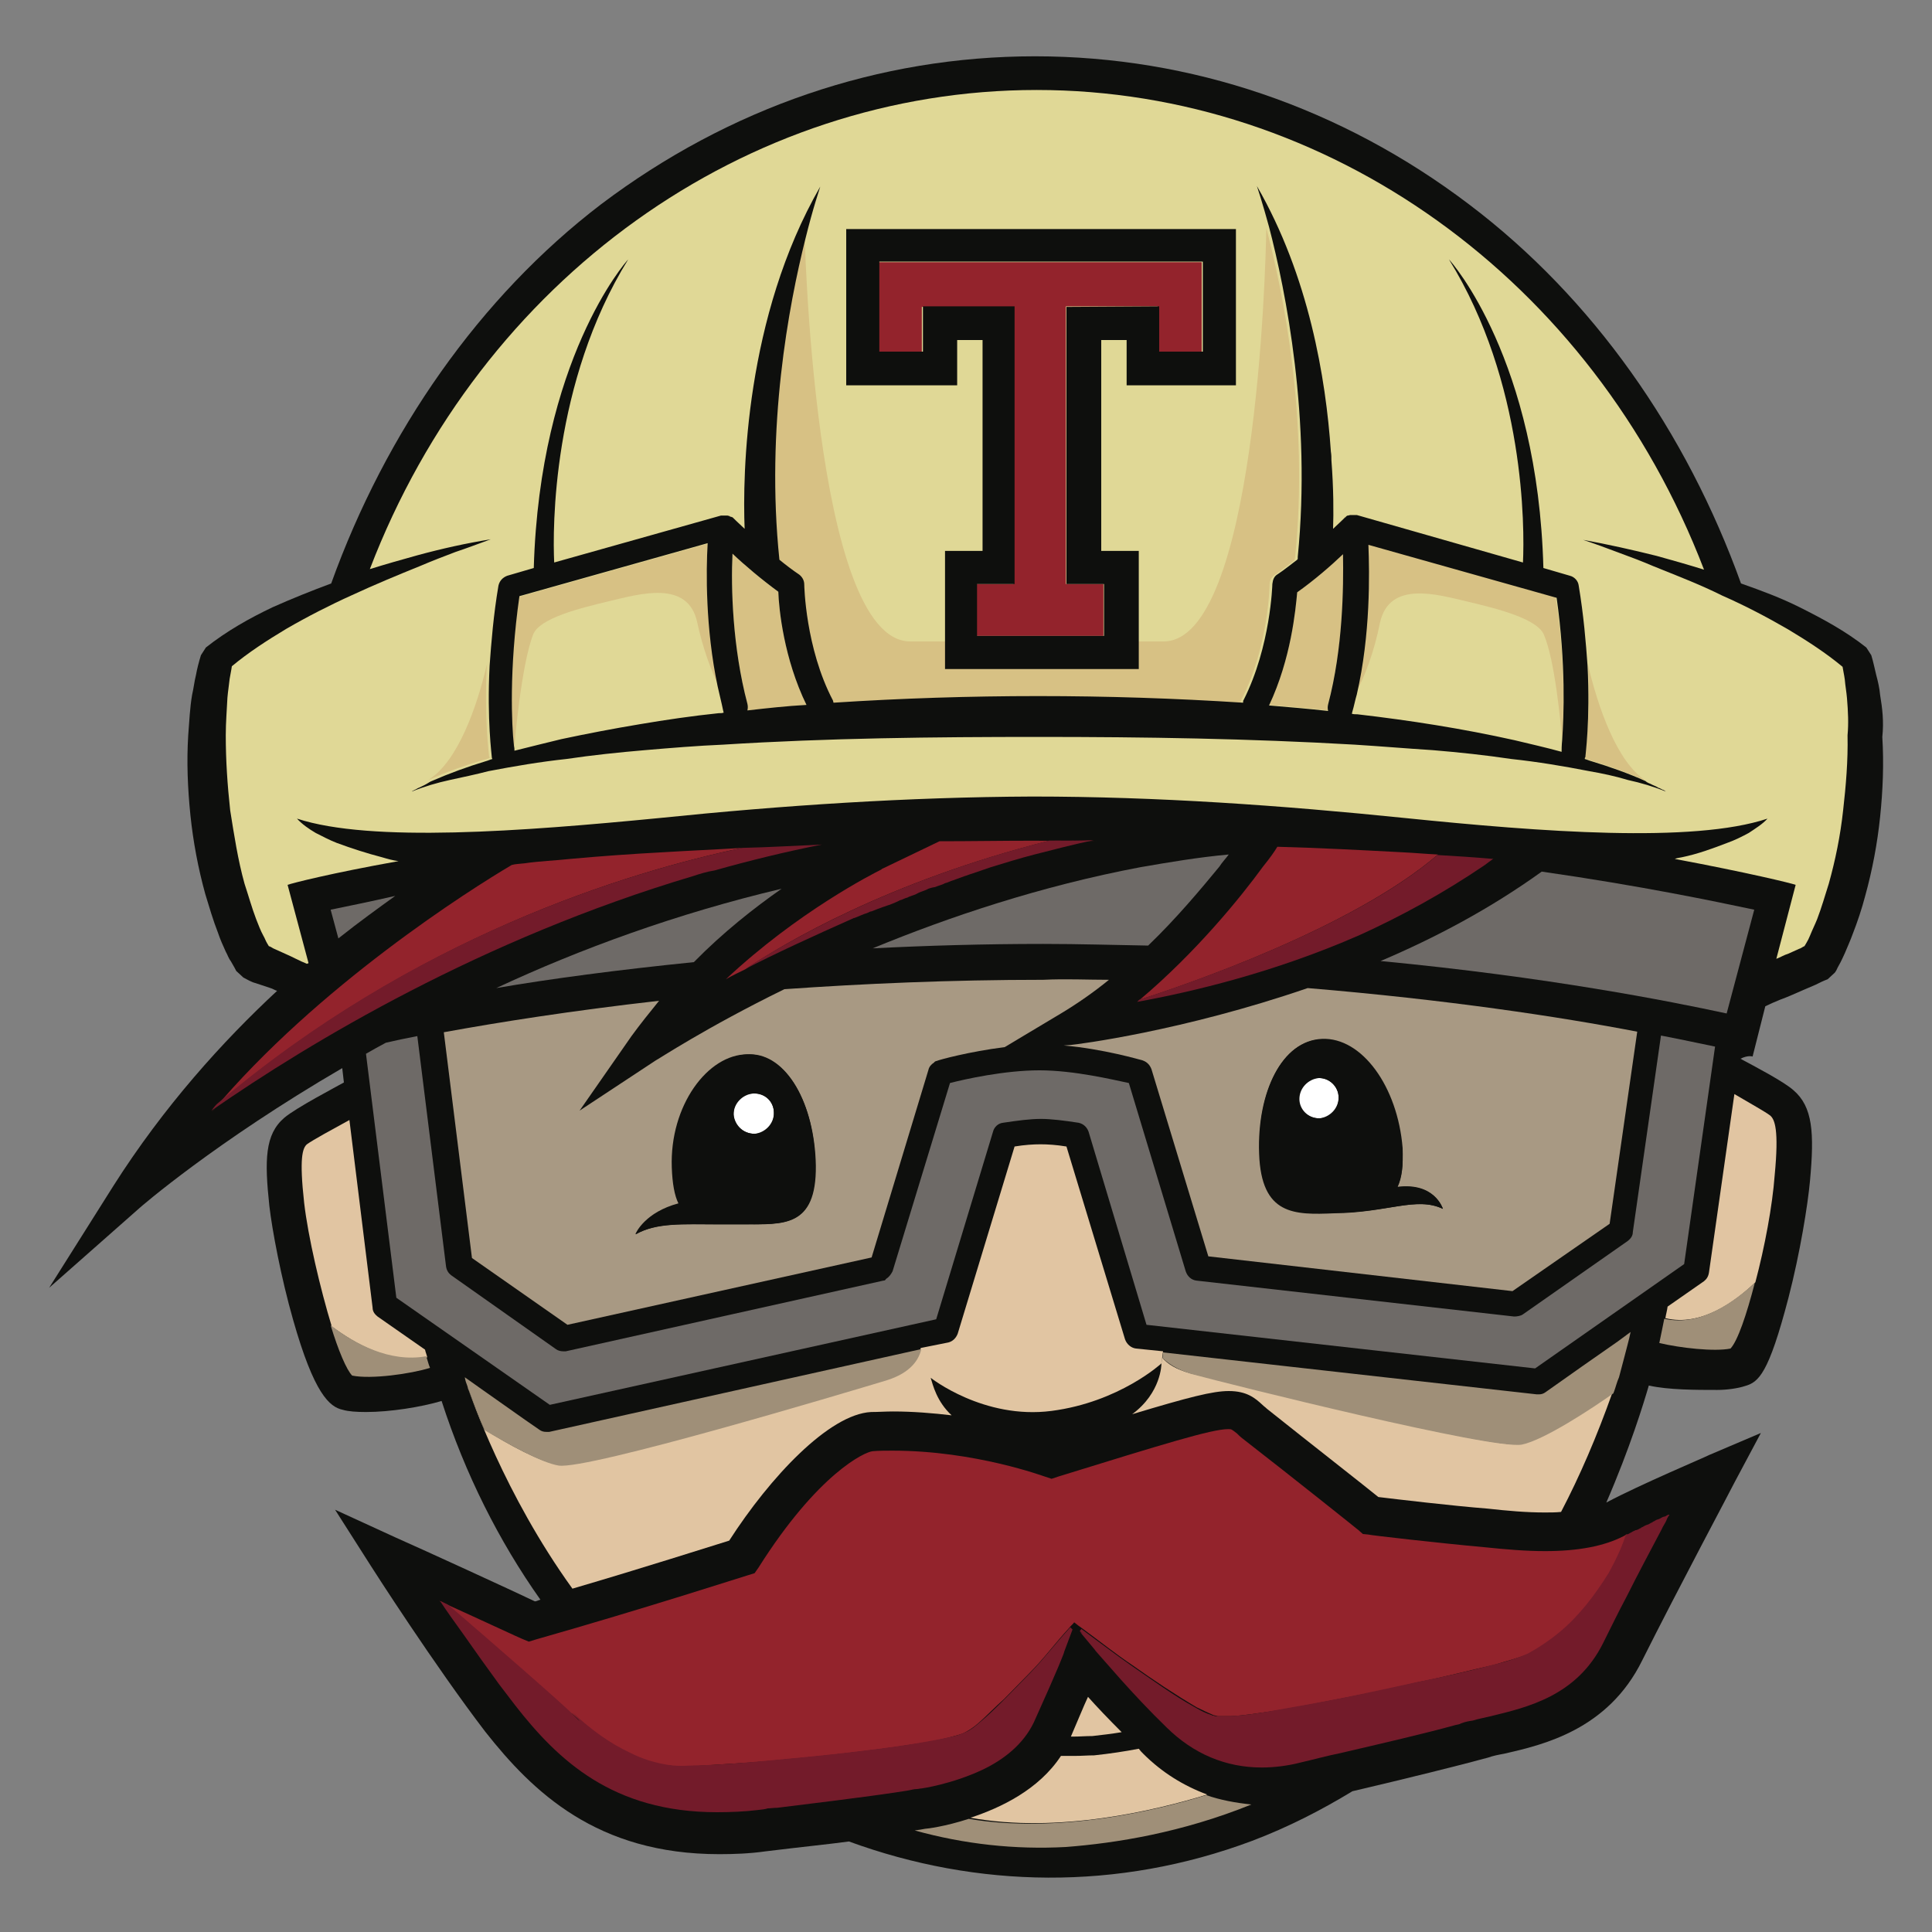 <?xml version="1.0" encoding="utf-8"?>
<!-- Generator: Adobe Illustrator 19.0.0, SVG Export Plug-In . SVG Version: 6.00 Build 0)  -->
<svg version="1.1" id="Слой_1" xmlns="http://www.w3.org/2000/svg" xmlns:xlink="http://www.w3.org/1999/xlink" x="0px" y="0px"
	 width="350px" height="350px" viewBox="160 -160 350 350" style="enable-background:new 160 -160 350 350;" xml:space="preserve">
<rect x="160" y="-160" width="350" height="350" fill="#808080" stroke="none"/>
<style type="text/css">
	.st0{fill:#0E0F0D;}
	.st1{fill:#E1C5A2;}
	.st2{fill:#A89983;}
	.st3{fill:#FFFFFF;}
	.st4{fill:#E0D896;}
	.st5{fill:#D7C184;}
	.st6{fill:#9F8F78;}
	.st7{fill:#6E6A67;}
	.st8{fill:#93232C;}
	.st9{fill:#731B2A;}
</style>
<g>
	<path class="st0" d="M500.6-34.1c-0.1-1.2-0.4-2.5-0.7-3.6c-0.3-1.2-0.5-2.3-0.9-3.6l-0.9-1.4c-3.8-3-7.9-5.2-12.1-7.3
		c-3.4-1.7-6.9-3-10.6-4.3c-9.9-27.5-26.8-51.7-49.3-68.7c-23.1-17.5-50.3-26.8-78.6-26.8s-55.4,9.3-78.6,26.8
		c-22,16.8-39,41.2-48.9,68.7c-3.5,1.3-7,2.7-10.6,4.3c-4.2,2-8.3,4.3-12.1,7.3l-0.9,1.4c-0.4,1.3-0.7,2.5-0.9,3.6
		c-0.3,1.2-0.4,2.3-0.7,3.6c-0.4,2.3-0.5,4.8-0.7,7.3c-0.3,4.8-0.1,9.6,0.4,14.5c0.5,4.8,1.4,9.6,2.7,14.3c0.7,2.3,1.4,4.7,2.3,7
		c0.4,1.2,0.9,2.3,1.4,3.4c0.3,0.5,0.5,1.2,0.9,1.7c0.7,1.2,0.8,1.4,1,1.8l1.3,1.2c0.8,0.4,1.4,0.8,2.2,1L209,19
		c0.4,0.1,0.8,0.4,1.2,0.5c-9.8,9.1-20.5,20.9-29.7,35.4l-11.6,18.4L185.1,59c0.3-0.3,13.9-12.1,36.9-25.5l0.3,2.6
		c-1.4,0.8-8.7,4.6-10.8,6.4c-3.5,3-3.6,7.6-2.7,16c0.5,4.3,2.1,12.9,4.3,20.6c3.8,13.4,6.6,15.8,9,16.3c1,0.3,2.5,0.4,4.2,0.4
		c4.4,0,10-0.9,13.7-2c4.3,13.3,10.4,25.4,17.9,36c-0.4,0.1-0.7,0.3-1,0.3c-4.4-2.1-20.1-9.3-25.3-11.6l-10.9-5l6.5,10.2
		c0.5,0.8,11.6,18.1,20.7,30c8.6,10.9,20.2,22.2,42.4,22.2c2.6,0,5.5-0.1,8.3-0.5c6.5-0.8,11.5-1.3,15.2-1.8c23.2,8.5,48.7,9,73-0.1
		c6.6-2.5,12.6-5.6,18.2-9c9.4-2.2,19.5-4.7,24.6-6.1c0.8-0.3,1.8-0.5,2.9-0.7c7-1.6,18.8-4.3,25-16.9c6.3-12.6,16.7-32.1,16.7-32.2
		l4.8-9l-9.4,4c-0.5,0.3-12.4,5.3-18.6,8.6c4.3-9.9,6.8-18.1,7.7-21.2c3.5,0.8,8.6,0.8,12.4,0.8c1.8,0,3.8-0.3,5-0.7
		c2.5-0.7,4.3-2.2,7.9-16c2.1-8.1,3.5-16.8,3.9-21.2c0.8-8.7,0.5-13.4-3-16.4c-1.8-1.6-7-4.3-9.6-5.7c1.4-0.7,2.2-0.4,2.2-0.4
		l2.3-9.1c0.8-0.4,1.7-0.8,2.7-1.2c1.4-0.5,2.9-1.2,4.3-1.8l2.1-0.9c0.8-0.4,1.4-0.7,2.2-1l1.3-1.2c0.3-0.4,0.4-0.7,0.5-0.9
		c0.8-1.4,1-2,1.3-2.6c0.5-1.2,1-2.3,1.4-3.4c0.9-2.3,1.7-4.7,2.3-7c1.3-4.7,2.2-9.5,2.7-14.3c0.5-4.8,0.7-9.6,0.4-14.5
		C501.3-29.3,501-31.7,500.6-34.1z"/>
	<g transform="translate(22, 5)">
		<path class="st1" d="M341.2,148.8c-1.8,0.3-3.5,0.5-5.3,0.7c-1.2,0-2.3,0.1-3.4,0.1H332c1.3-3,2.3-5.5,3.1-7.2
			C336.7,144.2,338.8,146.4,341.2,148.8"/>
		<path class="st2" d="M338.9,12.5c-2.7,2.2-5.7,4.3-8.7,6.1L320,24.7c-6.4,0.8-11.9,2.3-12.3,2.5c-0.1,0-0.4,0.1-0.5,0.3
			c-0.5,0.3-0.9,0.8-1,1.3l-10.3,34L240.8,75l-17.3-12.1L218.4,22c9.9-1.8,23.1-3.9,39-5.7c-1.7,2.1-3.4,4.2-5,6.4L243,36.2
			l13.8-9.1c0.3-0.1,9-5.9,23.3-12.9c14.3-1,30-1.7,46.9-1.7C331,12.3,335,12.5,338.9,12.5L338.9,12.5z M253.1,58.6
			c3.9-2.1,8.3-1.8,15.2-1.8c0.8,0,1.6,0,2.3,0c0.7,0,1.4,0,2.1,0c7.2-0.1,13,0.7,13-10.6c-0.1-11.2-5.1-20.3-12.3-20.2
			c-7.2,0-14.1,9.3-13.7,20.5c0.1,2.9,0.5,5.1,1.2,6.5C254.9,54.6,253.2,58.3,253.1,58.6L253.1,58.6z"/>
		<path class="st2" d="M434.6,21.9l-5,34.8L412,68.9l-55.1-6.3l-10.3-33.9c-0.3-0.8-0.8-1.3-1.6-1.6c-0.4-0.1-7.2-2.1-14.3-2.7
			l1.3-0.1c1.2-0.1,20.2-2.5,42.9-10.3C400.1,16.1,420.6,19.2,434.6,21.9L434.6,21.9z M399.4,54c-0.1-0.3-1.6-4.8-8.2-4
			c0.8-1.7,1-3.9,0.9-7c-0.9-11.2-7.4-20.1-14.6-19.8c-7.2,0.3-11.7,9.5-11.3,20.7s6.4,11.1,13.6,10.8
			C389.4,54.7,394.6,51.7,399.4,54L399.4,54z"/>
		<path class="st3" d="M380.5,33.8c0,2-1.6,3.6-3.5,3.8c-2,0-3.6-1.6-3.6-3.5c0-2,1.6-3.6,3.5-3.8C378.8,30.2,380.5,31.9,380.5,33.8
			"/>
		<path class="st3" d="M278.2,36.6c0,2-1.6,3.6-3.5,3.8c-2.1,0-3.6-1.6-3.8-3.5c0-2,1.6-3.6,3.5-3.8
			C276.5,32.9,278.2,34.5,278.2,36.6"/>
		<path class="st1" d="M458.7,37.1c-0.9-0.7-3.8-2.3-6.5-3.9l-4.6,32.3c-0.1,0.7-0.4,1.2-0.9,1.6l-6.6,4.6c-0.1,0.8-0.3,1.4-0.4,2.1
			c6.5,1.6,12.8-3.1,16.3-6.5c1.7-6.4,3.1-13.9,3.5-19.4C460.3,39.6,459.5,37.8,458.7,37.1"/>
		<path class="st1" d="M356.7,160.1c-4.3-1.6-8.2-4-11.6-7.4c-0.3-0.3-0.5-0.5-0.8-0.9c-2.6,0.5-5.3,0.9-8.1,1.2
			c-1.2,0-2.2,0.1-3.5,0.1h-1.8h-0.7c-4,6.1-10.9,9.4-16.4,11.2C329.7,167.2,347.3,163,356.7,160.1"/>
		<path class="st1" d="M215.4,80.9c-0.1-0.5-0.3-0.9-0.4-1.4l-8.6-6c-0.5-0.4-0.9-0.9-0.9-1.6l-4.2-34c-3.1,1.7-6.6,3.6-7.7,4.4
			c-0.8,0.7-1.4,2.5-0.5,10.6c0.7,6.1,2.9,15.5,5,22.4C202.4,78.5,208.7,82.1,215.4,80.9"/>
		<path class="st1" d="M343.8,79.3c-0.9-0.1-1.7-0.8-2-1.7l-10.6-34.9c-1.8-0.3-3.4-0.4-4.7-0.4s-2.9,0.1-4.7,0.4l-10.3,33.9
			c-0.3,0.8-0.9,1.4-1.7,1.6l-5,1c-0.4,1.7-1.8,4.3-6.4,5.7c-7.4,2.2-54.1,16.2-59.3,15.4c-3.1-0.4-9-3.6-13.4-6.4
			c-1.7-4.2-2.7-6.9-3-7.6l0,0l0,0c0.7,1.8,6.6,19.3,19,36.5c13.3-3.9,24.8-7.6,28.4-8.7c7.4-11.5,18.1-22.9,25.7-23.3
			c1.3,0,2.6-0.1,4-0.1c3.6,0,7.2,0.3,10.6,0.7c-2.7-2.5-3.4-5.5-3.8-6.8c0,0,9.6,7.6,21.9,6s19.9-8.6,19.9-8.6l0.3-2.2L343.8,79.3"
			/>
		<path class="st1" d="M353.7,83.8c-2.6-0.7-4.2-1.7-5.2-2.9l-0.1,1.2c0,0,0,5.2-5.3,9.1c10.3-3.1,14.6-4.2,17.5-4.2
			c3.3,0,4.8,1.3,6.1,2.5c0.3,0.3,0.5,0.4,0.8,0.7c7.9,6.3,17.5,13.8,20.2,16c3.3,0.4,13.4,1.6,19.8,2.1c3.6,0.4,7,0.7,10.3,0.7
			c1,0,2.1,0,3-0.1c3.4-6.5,6.5-13.7,9.3-21.6c-3.8,2.6-12.5,8.5-16.6,9.3C408.4,97.6,361.2,85.6,353.7,83.8"/>
		<path class="st4" d="M472.6-38.5c-0.1-1.2-0.3-2.2-0.4-3.4c-0.1-0.8-0.3-1.6-0.4-2.3c-3-2.5-6.4-4.7-9.9-6.8
			c-3.8-2.2-7.8-4.3-11.9-6.1c-4-2-8.2-3.6-12.4-5.3c-2.1-0.9-4.2-1.7-6.4-2.5c-2.1-0.8-4.3-1.6-6.4-2.3c4.4,0.8,8.9,1.8,13.3,2.9
			c2.9,0.8,5.7,1.6,8.6,2.5c-20.2-52.7-68.3-86.9-120.9-86.9S225.2-114.6,205-61.9c2.9-0.9,5.7-1.7,8.6-2.5
			c4.4-1.2,8.9-2.2,13.3-2.9c-2.2,0.8-4.3,1.6-6.4,2.3c-2.1,0.8-4.2,1.6-6.3,2.5c-4.2,1.7-8.3,3.4-12.4,5.3c-4,1.8-8.1,3.9-11.9,6.1
			c-3.5,2.1-6.9,4.3-9.9,6.8c-0.1,0.8-0.3,1.6-0.4,2.3c-0.1,1-0.3,2.2-0.4,3.4c-0.1,2.2-0.3,4.4-0.3,6.8c0,4.6,0.3,9,0.8,13.6
			c0.7,4.4,1.4,9,2.6,13.3c0.7,2.1,1.3,4.3,2.1,6.4c0.4,1,0.8,2.1,1.3,3c0.3,0.5,0.4,0.9,0.7,1.4l0.3,0.5c0.4,0.1,0.7,0.4,1,0.5
			l2,0.9c1.2,0.5,2.6,1.3,3.9,1.8c0.1,0,0.1-0.1,0.3-0.1l-3.8-14.2c0.8-0.3,7.8-2.1,20.1-4.3c-0.9-0.1-2-0.4-3-0.7
			c-2.7-0.7-5.5-1.6-8.2-2.6c-1.3-0.5-2.6-1.2-3.8-1.8c-1.2-0.7-2.5-1.6-3.4-2.6c13.4,4.4,40.9,2.3,65.6-0.1
			c22.4-2.3,45-3.8,67.6-3.9c22.7,0,45.1,1.6,67.6,3.9c24.5,2.5,52.1,4.6,65.6,0.1c-0.9,1-2.2,1.8-3.4,2.6c-1.3,0.7-2.5,1.3-3.9,1.8
			c-2.6,1-5.3,2-8.2,2.6c-0.4,0.1-0.8,0.1-1.3,0.3c13.3,2.5,21.1,4.4,21.9,4.7l-3.5,13.4c0.8-0.3,1.4-0.7,2.1-0.9l2-0.9
			c0.4-0.1,0.7-0.4,1-0.5l0.3-0.5c0.3-0.5,0.5-0.9,0.7-1.4c0.4-1,0.9-2,1.3-3c0.8-2.1,1.4-4.2,2.1-6.4c1.2-4.3,2.1-8.7,2.6-13.3
			c0.5-4.4,0.9-9,0.8-13.6C472.9-33.9,472.8-36.1,472.6-38.5"/>
		<path class="st5" d="M381.3-64.7c0.3,6,0,16.9-2.7,27.2c-0.1,0.4-0.1,0.8,0,1.2c-3.5-0.4-7.2-0.7-10.7-1c4-8.5,4.8-17.3,5.1-20.5
			C375.9-60,379.1-62.6,381.3-64.7"/>
		<path class="st5" d="M279-57.8c0.1,3.1,1,12.1,5.1,20.5c-3.5,0.3-7.2,0.7-10.7,1c0.1-0.4,0.1-0.8,0-1.2c-2.7-10.2-3-21.1-2.7-27.2
			C272.9-62.6,275.9-60,279-57.8"/>
		<path class="st5" d="M425.2-27.9c0,0.1,0,0.3-0.1,0.3c0.4,0.1,0.8,0.3,1.2,0.4c3.3,1,6.6,2.2,9.8,3.6c-5.2-3.4-8.6-13.3-10.4-20.9
			C426.1-34.6,425.2-28.3,425.2-27.9"/>
		<path class="st5" d="M266.2-66.5l-34.1,9.6c-2.1,13.3-1.4,23.5-1,27l0.1-0.1c0,0,1.2-14.5,3.4-20.1c1.2-2.9,8.3-4.7,13.8-6
			c5.5-1.3,14.2-3.9,15.9,3.8c1,4.7,2.5,8.7,3.9,11.6C265.8-51.1,266-61.4,266.2-66.5"/>
		<path class="st5" d="M385.7-66.5c0.3,5.2,0.4,16.2-2.1,27.1c1.6-3,3.3-7.3,4.4-12.8c1.7-7.7,10.4-5.1,15.9-3.8s12.6,3.1,13.8,6
			c2,4.7,3,15.8,3.3,19c0.3-4.2,0.7-13.8-1.2-25.9L385.7-66.5"/>
		<path class="st5" d="M278.7-63.5c1.2,0.9,2.5,2,3.6,2.7c0.7,0.4,0.9,1,0.9,1.8c0,0.1,0.3,11.3,5.2,21c0.1,0.1,0.1,0.3,0.1,0.4
			c12.4-0.8,24.8-1.2,37.1-1.2c12.4,0,24.8,0.4,37.1,1.2c0-0.1,0.1-0.3,0.1-0.5c5-9.5,5.2-20.9,5.2-21c0-0.8,0.4-1.4,1-1.8
			c1.2-0.8,2.3-1.7,3.5-2.6l0.1-0.4c2.6-25.2-2.2-48.4-5.2-59.8c-0.1,7.8-2,74.9-18.6,74.9h-21.2h-3.5h-21.2
			c-17.7,0-19.2-75.6-19.2-75.6l-0.9,2.7C280.4-109.6,276.2-87.5,278.7-63.5"/>
		<path class="st5" d="M226.7-27.7c0-0.1,0-0.1-0.1-0.3c0-0.4-0.9-6.6-0.4-16.6c-1.8,7.6-5.2,17.5-10.6,20.9
			c3.1-1.4,6.5-2.6,9.8-3.6C225.9-27.4,226.3-27.5,226.7-27.7"/>
		<path class="st6" d="M439.5,73.9c-0.3,1.4-0.5,2.6-0.9,4.4c3.8,0.9,10,1.6,12.9,1c1.3-1.4,2.9-6.1,4.4-11.9
			C452.3,70.7,446.1,75.4,439.5,73.9"/>
		<path class="st6" d="M303.7,166.6c9,2.5,18.2,3.5,27.4,3c9.1-0.7,21-2.6,33.6-7.7c-2.9-0.3-5.6-0.8-8.2-1.7c-9.3,2.9-27,7-43,4.3
			c-4.3,1.4-7.6,1.8-7.9,1.8C305.1,166.4,304.5,166.5,303.7,166.6"/>
		<path class="st6" d="M215.9,82.8c-0.3-0.7-0.4-1.3-0.7-2.1c-6.6,1.2-13-2.3-17.3-5.6c1.4,4.6,2.9,8.1,3.9,9.1
			C205.2,84.9,212.4,83.9,215.9,82.8"/>
		<path class="st6" d="M225.8,94.1c4.4,2.6,10.3,5.9,13.4,6.4c5.3,0.8,52-13.2,59.3-15.4c4.6-1.4,6-3.9,6.4-5.7l-67.4,15
			c-0.1,0-0.4,0-0.5,0l0,0l0,0c-0.5,0-0.9-0.1-1.3-0.4l-2.6-1.8l-7.8-5.5l0,0l-3.1-2.2c0,0.1,0.1,0.4,0.1,0.5c0.1,0.5,0.4,1,0.5,1.6
			l0,0C223.1,87.1,224,90,225.8,94.1"/>
		<path class="st6" d="M432.2,81.1c0.4-1.6,0.9-3.3,1.2-4.8l-2.3,1.7l-6.3,4.4l-6.8,4.8c-0.4,0.3-0.8,0.4-1.2,0.4
			c-0.1,0-0.3,0-0.4,0L348.7,80l-0.1,1c1,1,2.6,2.1,5.2,2.9c7.4,2,54.7,13.8,59.9,12.8c4-0.8,12.8-6.6,16.6-9.3c0-0.1,0-0.1,0.1-0.3
			c0.3-0.8,0.5-1.7,0.9-2.6C431.6,83.4,431.9,82.2,432.2,81.1"/>
		<path class="st7" d="M360.6-10.2c-0.5,0.7-1.2,1.4-1.7,2.2c-3.3,4-7.7,9.3-12.9,14.3c-6.1-0.1-12.5-0.3-19-0.3
			c-10.7,0-21.1,0.3-30.9,0.8c13.8-5.7,30.5-11.3,48.5-14.7C349.8-8.8,355.1-9.7,360.6-10.2"/>
		<path class="st7" d="M279.6-4c-5,3.5-10.6,7.9-15.9,13.3c-13.8,1.4-25.9,3-35.8,4.7C243.1,6.9,260.6,0.5,279.6-4"/>
		<path class="st7" d="M448.7,24.6l-5.6,39.4l-27,18.9l-70.4-7.9L335.2,40c-0.3-0.8-0.9-1.4-1.8-1.6c-2.6-0.4-5-0.7-6.8-0.7
			c-2,0-4.2,0.3-6.9,0.7c-0.9,0.1-1.6,0.8-1.8,1.6l-10.3,34l-70,15.5l-27.8-19.4l-5.5-44.2c1.2-0.7,2.3-1.3,3.6-2
			c1.7-0.4,3.6-0.8,5.7-1.2l5.2,41.7c0.1,0.7,0.4,1.2,0.9,1.6l19,13.4c0.4,0.3,0.9,0.4,1.3,0.4c0.1,0,0.4,0,0.5,0l57.5-12.8
			c0.3,0,0.4-0.1,0.5-0.3c0.5-0.3,0.9-0.8,1.2-1.4l10.4-34.1c2.7-0.7,9.9-2.3,16.2-2.3c6.3,0,13.3,1.7,16.2,2.3l10.3,34.1
			c0.3,0.9,1,1.6,2,1.7l57.5,6.5c0.5,0,1.2-0.1,1.6-0.4l19-13.3c0.5-0.4,0.9-0.9,0.9-1.6l5.1-35.6C443.1,23.4,446.2,24.1,448.7,24.6
			"/>
		<path class="st7" d="M455.8-0.2l-5,18.8c-10.2-2.2-32.3-6.6-62.7-9.5c9.9-4.2,19.9-9.5,29.2-16.2C435.4-4.5,448.7-1.7,455.8-0.2"
			/>
		<path class="st7" d="M197.9-0.2l1.4,5.2c3.9-3.1,7.4-5.6,10.3-7.7C204.8-1.6,200.8-0.8,197.9-0.2"/>
		<path class="st8" d="M392.1-10.6c-7.6-0.4-15.1-0.8-22.7-1c-0.4,0.7-1.3,2-2.6,3.6c-4,5.5-12.1,15.5-22.3,24.1
			c7.7-2.5,38.3-12.8,54-26.3C396.3-10.3,394.2-10.5,392.1-10.6"/>
		<path class="st8" d="M336.6-12.6L336.6-12.6c-3.8,0-7.7-0.1-11.5-0.1l0,0c-5.6,0-11.3,0.1-16.9,0.1l-10.4,5c0,0-0.1,0-0.1,0.1
			c-1.6,0.8-15.2,7.7-28.2,19.9c1.2-0.7,2.3-1.2,3.5-1.8c7-4.7,25.8-15.9,55.1-23.3C330.9-12.7,333.7-12.7,336.6-12.6"/>
		<path class="st8" d="M272.5-11.4c-4.8,0.3-9.6,0.5-14.5,0.8c-5.6,0.3-11.2,0.7-16.7,1.2c-2.7,0.3-5.6,0.4-8.3,0.8
			c-0.8,0.1-1.6,0.1-2.3,0.3c-7.3,4.3-35.2,21.9-54.3,44.7c0.4-0.4,0.7-0.8,1-1.2C212.8,4.8,251.6-7,272.5-11.4"/>
		<path class="st8" d="M432.8,112.9c-0.3,0.1-0.4,0.3-0.7,0.4c-3.5,1.8-8.2,2.7-14.2,2.7c-3.5,0-7-0.3-10.9-0.7
			c-7.8-0.7-21-2.2-21.1-2.3l-1-0.1l-0.8-0.7c-0.1-0.1-11.6-9.3-21-16.6c-0.4-0.3-0.8-0.7-1-0.9c-1-0.8-1-0.8-1.6-0.8
			c-3,0-11.7,2.7-30.8,8.6l-1.2,0.4l-1.2-0.4c-0.1,0-12.6-4.7-27.6-4.7c-1.2,0-2.5,0-3.6,0.1c-1.4,0.1-9.9,4-20.7,21.1l-0.7,1
			l-1.3,0.4c-0.1,0-18.6,6-38.3,11.6l-1.3,0.4l-1.2-0.5c-0.1,0-7.8-3.6-15.1-6.9c0.5,0.3,1,0.5,1.6,0.8c7.2,6.3,21,18.2,22.5,19.8
			c0.3,0.3,0.5,0.5,0.9,0.9c-0.4-0.4-0.7-0.8-1-1.2l0,0l0,0l0,0c3.1,3,6.8,5.6,10.6,7.4c2,0.9,3.9,1.6,6,2c1,0.1,2.1,0.3,3.1,0.3
			c1,0,2.2,0,3.3-0.1c4.3-0.3,8.7-0.5,13-0.9c4.3-0.4,8.7-0.8,13-1.3c4.3-0.5,8.6-1,12.9-1.7c2.2-0.3,4.3-0.7,6.4-1.2
			c1-0.3,2.1-0.5,2.9-0.9c0.8-0.4,1.7-1,2.5-1.7c1.6-1.4,3.1-3,4.7-4.4c1.6-1.6,3-3.1,4.6-4.7c2.6-2.6,4.7-5.5,7.2-8.2
			c0.3-0.4,0.7-0.7,0.9-1l0,0l0,0c0.5,0.4,1,0.8,1.6,1.2c3,2.2,6,4.6,9,6.6c3.8,2.7,7.7,5.3,11.6,7.6c1,0.5,2.1,1,3,1.4
			c0.1,0,0.3,0.1,0.4,0.1s0.4,0.1,0.4,0.1c0.1,0,0.4,0,0.7,0c0.5,0,1,0,1.7,0c2.2-0.1,4.6-0.5,6.8-0.8c4.6-0.7,9.1-1.6,13.7-2.5
			s9.1-1.8,13.6-2.9c4.6-0.9,9.1-2.1,13.6-3.1c2.2-0.7,4.4-1.2,6.5-2.1c2.1-0.9,3.9-2.2,5.6-3.8c3.5-3,6.5-6.6,8.9-10.7l0,0
			C431.2,117.1,432.2,114.6,432.8,112.9"/>
		<path class="st8" d="M347.8-101.2h7.9v-16.3h-58.6v16.3h7.9v-8.2h16.6v50.2h-6.8v9.4h23.1v-9.4h-6.8v-50.3h16.6v8.3"/>
		<path class="st9" d="M408.5-9.4C408.5-9.6,408.4-9.6,408.5-9.4c-3.4-0.3-6.6-0.5-10-0.7h-0.1c-15.6,13.4-46.3,23.7-54,26.2
			c-0.1,0.1-0.3,0.3-0.4,0.4c9.9-1.8,24.8-5.3,40.3-12.1C391.8,1,399.5-3.2,407-8.3C407.4-8.6,407.9-9,408.5-9.4"/>
		<path class="st9" d="M328-12.7C298.8-5.3,279.9,6,272.9,10.6c5.6-2.9,12.4-6,19.8-9.3h0.1c0.8-0.3,1.6-0.7,2.3-0.9
			c0.3-0.1,0.5-0.3,0.8-0.3c0.7-0.3,1.3-0.5,2.1-0.8c0.4-0.1,0.8-0.3,1.2-0.4c0.7-0.3,1.3-0.5,1.8-0.8c0.5-0.1,0.9-0.4,1.4-0.5
			c0.5-0.3,1.2-0.4,1.7-0.7s1-0.4,1.7-0.7c0.5-0.3,1-0.4,1.6-0.5c0.7-0.3,1.3-0.4,1.8-0.7c0.5-0.1,1-0.4,1.4-0.5
			c0.8-0.3,1.4-0.5,2.2-0.8c0.4-0.1,0.8-0.3,1.2-0.4c1.2-0.4,2.3-0.8,3.5-1.2c2.6-0.8,5.2-1.6,7.9-2.3c3.5-0.9,7-1.8,10.7-2.6
			C333.7-12.7,330.9-12.7,328-12.7"/>
		<path class="st9" d="M272.5-11.4C251.6-7,212.8,4.8,177.3,35c-0.4,0.4-0.7,0.8-1,1.2c18-12.5,49-31.1,87.3-42.5
			c1.2-0.4,2.5-0.8,3.8-1c6.4-1.8,12.9-3.4,19.5-4.7C282.1-11.8,277.3-11.5,272.5-11.4"/>
		<path class="st9" d="M439.7,109.7c-0.1,0-0.3,0.1-0.4,0.1c-0.3,0.1-0.5,0.3-0.8,0.4c-0.3,0.1-0.4,0.1-0.7,0.3
			c-0.1,0.1-0.3,0.1-0.5,0.3c-0.3,0.1-0.5,0.3-0.8,0.4c-0.1,0-0.3,0.1-0.3,0.1c-0.3,0.1-0.5,0.3-0.8,0.4c0,0-0.1,0-0.1,0.1
			c-0.3,0.1-0.5,0.3-0.9,0.4c0,0,0,0-0.1,0c-0.7,0.3-1.2,0.7-1.8,0.9c-0.5,1.7-1.6,4.2-3.1,6.9l0,0l0,0l0,0c-2.5,4-5.3,7.7-8.9,10.7
			c-1.7,1.4-3.6,2.7-5.6,3.8c-2,0.9-4.2,1.6-6.5,2.1c-4.4,1.2-9,2.2-13.6,3.1c-4.6,1-9.1,2-13.6,2.9c-4.6,0.9-9.1,1.7-13.7,2.5
			c-2.2,0.4-4.6,0.7-6.8,0.8c-0.5,0-1.2,0-1.7,0c-0.3,0-0.5,0-0.7,0c0,0-0.3,0-0.4-0.1c-0.1,0-0.3,0-0.4-0.1c-1-0.3-2-0.8-3-1.4
			c-4-2.2-7.8-5-11.6-7.6c-3-2.1-6-4.4-9-6.6l-0.3,0.4l0,0c0.1,0.1,0.4,0.3,0.5,0.5l0,0c-0.1-0.1-0.3-0.3-0.4-0.3l2.5,3
			c0,0,0.1,0.1,0.3,0.4c1.3,1.4,6.5,7.7,12.9,13.9c4.8,4.7,10.6,7.2,17.2,7.2c2.2,0,4.7-0.3,7-0.9c2.2-0.5,4.7-1.2,7.2-1.7
			c7.3-1.7,15.5-3.6,20.9-5.1c0.4-0.1,0.7-0.1,1-0.3c0.8-0.3,1.4-0.4,2.1-0.5c0.9-0.3,2.1-0.5,3.3-0.8c6.5-1.6,15.5-3.6,20.3-13.2
			c1.3-2.6,2.7-5.5,4.3-8.5c2.1-4.2,4.3-8.3,6.3-12.1c0.3-0.7,0.7-1.2,0.9-1.7l0,0c0.1-0.3,0.3-0.7,0.5-0.9
			C440.5,109.3,440.1,109.4,439.7,109.7"/>
		<path class="st9" d="M332.3,130.2l-0.4-0.4c-2.5,2.7-4.7,5.6-7.2,8.2c-1.6,1.6-3,3.1-4.6,4.7c-1.6,1.6-3.1,3.1-4.7,4.4
			c-0.8,0.7-1.7,1.4-2.5,1.7c-0.8,0.4-1.8,0.7-2.9,0.9c-2.1,0.5-4.2,0.8-6.4,1.2c-4.3,0.7-8.6,1.2-12.9,1.7s-8.7,0.9-13,1.3
			c-4.3,0.4-8.7,0.8-13,0.9c-1,0-2.2,0.1-3.3,0.1s-2.1-0.1-3.1-0.3c-2.1-0.4-4-1-6-2c-3.9-1.8-7.4-4.4-10.6-7.4l0,0
			c0.4,0.5,0.9,1,1.3,1.6c-0.1-0.1-0.3-0.3-0.3-0.3c-0.4-0.4-0.7-0.7-0.9-0.9c-1.6-1.7-15.4-13.7-22.5-19.8c-0.5-0.3-1-0.5-1.6-0.8
			c1.3,2,2.7,3.9,4.2,6c2.1,3,4.3,6.1,6.5,9.1c1,1.3,2,2.6,2.9,3.8c7.8,10,17.7,19.4,36.6,19.4c2.3,0,5-0.1,7.4-0.4
			c0.7-0.1,1.2-0.1,1.8-0.3c0.5,0,1-0.1,1.7-0.1c16.4-2,21-2.7,23.5-3.1c0.7-0.1,1.2-0.3,1.8-0.3c0.3,0,0.5-0.1,0.8-0.1
			c0.1,0,5.6-0.8,11.1-3.4c3.8-1.8,7.4-4.6,9.3-8.6c4.6-10.2,5.5-12.6,5.5-12.8L332.3,130.2"/>
		<path class="st0" d="M377,37.6c2,0,3.6-1.7,3.5-3.8c0-2-1.7-3.6-3.8-3.5c-2,0-3.6,1.7-3.5,3.8C373.3,36.1,374.9,37.6,377,37.6
			L377,37.6z M399.4,54c-4.8-2.3-10,0.7-19.7,0.8c-7.2,0.3-13.2,0.4-13.6-10.8s4.2-20.5,11.3-20.7s13.7,8.6,14.6,19.8
			c0.3,3.1-0.1,5.3-0.9,7C397.8,49.2,399.3,53.8,399.4,54L399.4,54z"/>
		<path class="st0" d="M274.7,40.4c2,0,3.6-1.7,3.5-3.8c0-2.1-1.7-3.6-3.8-3.5c-2.1,0-3.6,1.7-3.5,3.8
			C270.9,38.8,272.6,40.4,274.7,40.4L274.7,40.4z M285.8,46.2c0.1,11.2-5.9,10.6-13,10.6c-0.8,0-1.4,0-2.1,0c-0.8,0-1.6,0-2.3,0
			c-6.9,0-11.3-0.4-15.2,1.8c0.1-0.3,1.8-4,8.1-5.6c-0.7-1.6-1.2-3.6-1.2-6.5c-0.4-11.2,6.5-20.5,13.7-20.5
			C280.5,25.9,285.6,35,285.8,46.2L285.8,46.2z"/>
		<path class="st0" d="M421-30.9c-0.1,1-0.1,1.7-0.1,2.1c-2.9-0.8-5.6-1.4-8.5-2.1c-9.4-2.1-19-3.6-28.5-4.7c-0.4,0-0.7,0-1-0.1
			c0-0.1,0.1-0.3,0.1-0.4c0.3-1,0.5-2.1,0.8-3.1c2.5-10.9,2.3-21.9,2.1-27.1l34.1,9.6C421.7-44.7,421.3-35.2,421-30.9L421-30.9z
			 M378.6-37.4c-0.1,0.4-0.1,0.8,0,1.2c-3.5-0.4-7.2-0.7-10.7-1c4-8.5,4.8-17.3,5.1-20.5c3.1-2.2,6.1-4.8,8.3-6.9
			C381.4-58.6,381.3-47.6,378.6-37.4L378.6-37.4z M273.4-36.3c0.1-0.4,0.1-0.8,0-1.2c-2.7-10.2-3-21.1-2.7-27.2
			c2.2,2.1,5.3,4.7,8.3,6.9c0.1,3.1,1,12.1,5.1,20.5C280.5-37.1,276.9-36.7,273.4-36.3L273.4-36.3z M268.2-35.8
			c-4.8,0.5-9.6,1.2-14.3,2c-4.8,0.8-9.5,1.7-14.2,2.7c-2.9,0.7-5.7,1.4-8.5,2.1c0-0.3,0-0.5-0.1-1c-0.4-3.5-0.9-13.7,1-27l34.1-9.6
			c-0.3,5.1-0.4,15.4,1.8,25.9c0.3,1.4,0.7,2.9,1,4.4c0,0.1,0.1,0.3,0.1,0.4C268.8-35.8,268.6-35.8,268.2-35.8L268.2-35.8z
			 M439.3-21.9c-0.3-0.1-0.5-0.3-0.9-0.4c-0.4-0.3-0.9-0.4-1.4-0.7l0,0c-0.3-0.1-0.7-0.3-0.9-0.5c-3.1-1.4-6.5-2.6-9.8-3.6
			c-0.4-0.1-0.8-0.3-1.2-0.4c0-0.1,0-0.3,0.1-0.3c0-0.4,0.9-6.6,0.4-16.6c-0.3-4.2-0.7-9.1-1.6-14.5c-0.1-0.9-0.8-1.6-1.6-1.8
			l-4.8-1.4c-1-37.7-16.6-55.4-17.1-55.9c13.8,22.3,13.7,48.7,13.4,54.9l-30.1-8.6c0,0,0,0-0.1,0c-0.1,0-0.3,0-0.4,0c0,0,0,0-0.1,0
			c-0.1,0-0.4,0-0.5,0c0,0,0,0-0.1,0s-0.3,0.1-0.4,0.1h-0.1c-0.1,0.1-0.3,0.1-0.3,0.3c0,0,0,0-0.1,0l0,0c0,0,0,0-0.1,0.1
			c0,0-0.8,0.8-2.1,2c0.1-2.9,0.1-7.2-0.3-12.4c0-0.5,0-1-0.1-1.6c-0.9-13.3-4-31.8-13.4-48.1c0.1,0.3,1,3,2.2,7.4
			c3,11.5,7.7,34.7,5.2,59.8c0,0.1,0,0.3,0,0.4c0,0-0.1,0-0.1,0.1c-1.2,0.9-2.3,1.8-3.5,2.6c-0.7,0.4-0.9,1-1,1.8
			c0,0.1-0.3,11.3-5.2,21c-0.1,0.1-0.1,0.3-0.1,0.5c-12.4-0.8-24.8-1.2-37.1-1.2c-12.4,0-24.8,0.4-37.1,1.2c0-0.1-0.1-0.3-0.1-0.4
			c-5-9.5-5.2-20.9-5.2-21c0-0.8-0.4-1.4-0.9-1.8c-1.2-0.8-2.5-1.8-3.6-2.7c-2.5-24,1.7-46.1,4.7-58.1c1.4-5.7,2.6-9.1,2.7-9.5
			c-13.6,23.6-14.1,52.1-13.7,62c-1.3-1.2-2.1-2-2.1-2s0,0-0.1-0.1l0,0c0,0,0,0-0.1,0c-0.1-0.1-0.3-0.1-0.3-0.1s-0.1,0-0.1-0.1
			c-0.1,0-0.3-0.1-0.4-0.1c0,0,0,0-0.1,0c-0.1,0-0.4,0-0.5,0h-0.1c-0.1,0-0.3,0-0.4,0c0,0,0,0-0.1,0l-30.2,8.5
			c-0.3-6.1-0.4-32.6,13.4-54.9c-0.5,0.5-16,18.2-17.1,55.9l-4.8,1.4c-0.8,0.3-1.4,0.9-1.6,1.8c-0.9,5.3-1.3,10.3-1.6,14.5
			c-0.5,9.9,0.4,16.2,0.4,16.6c0,0.1,0,0.1,0.1,0.3c-0.4,0.1-0.8,0.3-1.2,0.4c-3.3,1-6.6,2.2-9.8,3.6c-0.3,0.1-0.7,0.4-0.9,0.5l0,0
			c-0.5,0.3-1,0.5-1.4,0.7c-0.3,0.1-0.5,0.3-0.8,0.4c-0.1,0.1-0.3,0.1-0.5,0.3c2.2-0.9,4.6-1.6,6.9-2.1c2.3-0.5,4.7-1,7-1.6
			c4.7-0.9,9.4-1.7,14.1-2.2c4.7-0.7,9.5-1.2,14.2-1.6s9.5-0.8,14.2-1c19-1.2,38.2-1.4,57.2-1.4c19.2,0,38.2,0.3,57.2,1.4
			c4.8,0.3,9.5,0.7,14.2,1c4.8,0.4,9.5,0.9,14.2,1.6c4.7,0.5,9.5,1.3,14.1,2.2c2.3,0.4,4.7,0.9,7,1.6c2.3,0.5,4.7,1.2,6.9,2.1
			C439.5-21.8,439.4-21.9,439.3-21.9L439.3-21.9z"/>
		<path class="st0" d="M331.2-109.4v50.2h6.8v9.4H315v-9.4h6.8v-50.3h-16.6v8.2h-7.9v-16.3h58.6v16.3h-7.9v-8.2L331.2-109.4
			L331.2-109.4L331.2-109.4z M361.9-95.2v-28.3h-70.6v28.3h20.1v-8.2h4.6v38.2h-6.8v21.4h35.1v-21.4h-6.8v-38.2h4.6v8.2L361.9-95.2
			L361.9-95.2z"/>
	</g>
</g>
</svg>
